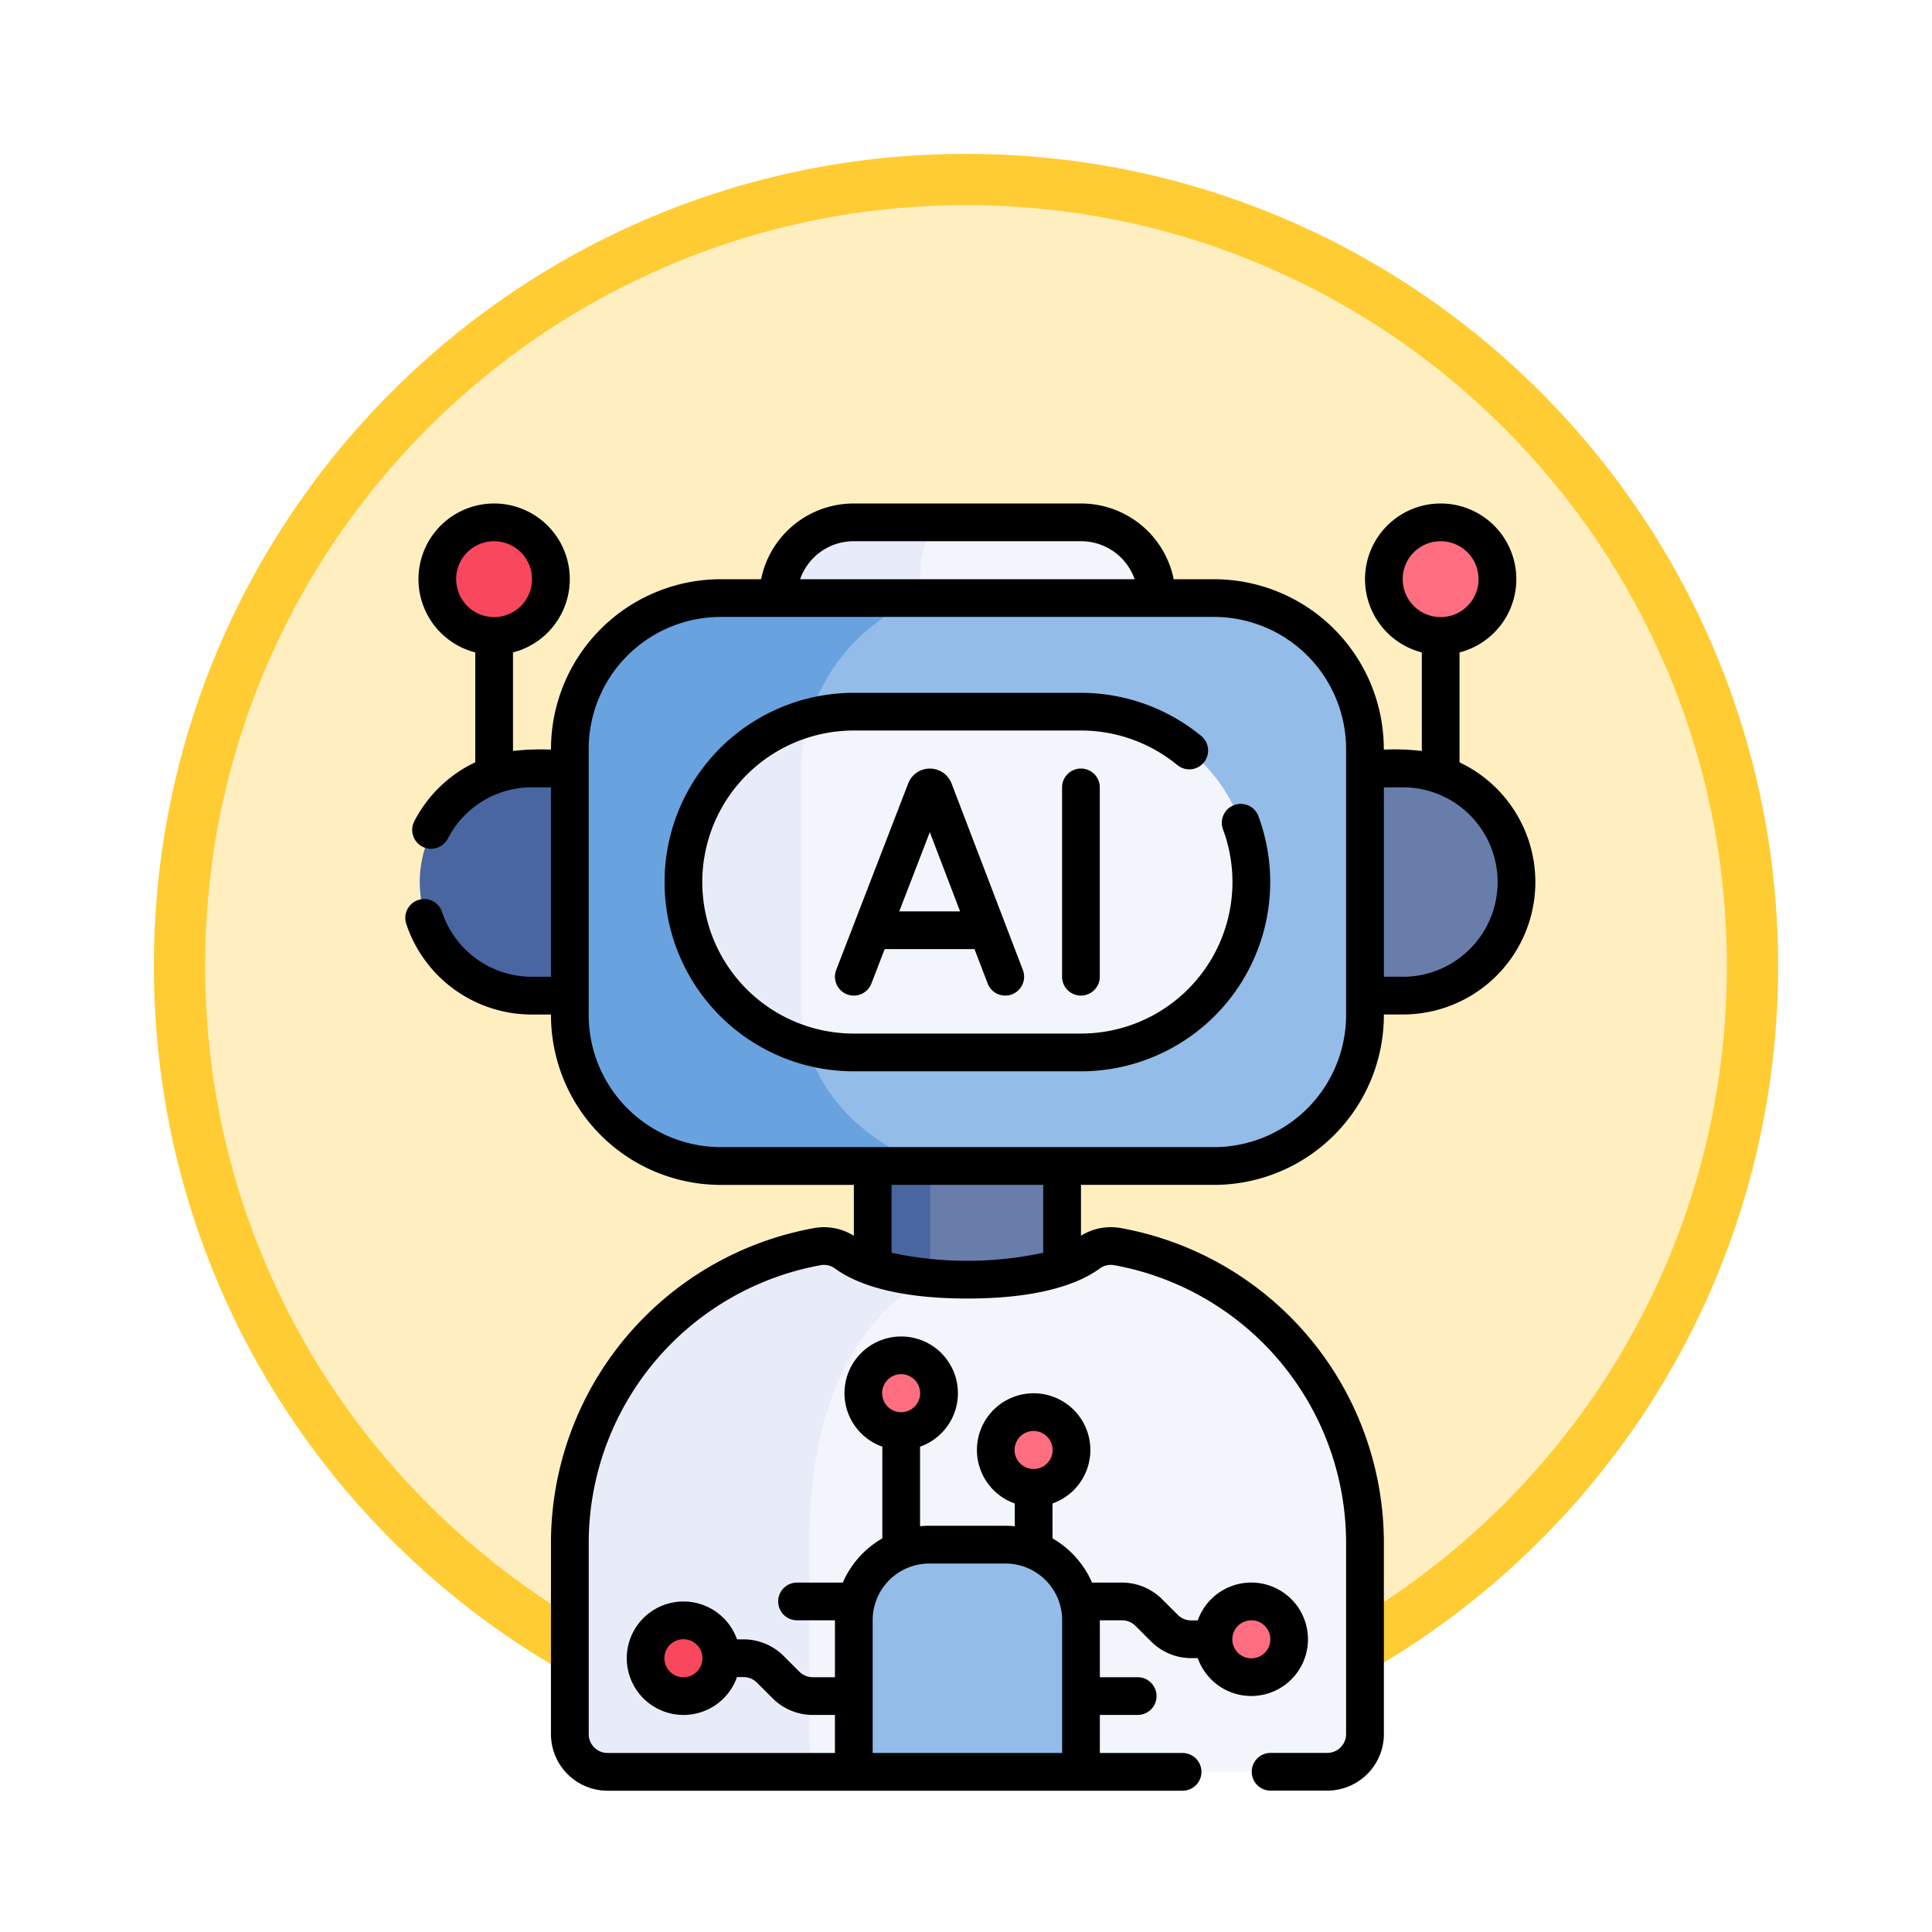 <svg xmlns="http://www.w3.org/2000/svg" xmlns:xlink="http://www.w3.org/1999/xlink" width="113" height="113" viewBox="0 0 113 113">
  <defs>
    <filter id="Trazado_982547" x="0" y="0" width="113" height="113" filterUnits="userSpaceOnUse">
      <feOffset dy="3" input="SourceAlpha"/>
      <feGaussianBlur stdDeviation="3" result="blur"/>
      <feFlood flood-opacity="0.161"/>
      <feComposite operator="in" in2="blur"/>
      <feComposite in="SourceGraphic"/>
    </filter>
  </defs>
  <g id="Grupo_1214349" data-name="Grupo 1214349" transform="translate(-1059 -4166.946)">
    <g id="Grupo_1212851" data-name="Grupo 1212851" transform="translate(1068 4172.946)">
      <g id="Grupo_1209935" data-name="Grupo 1209935">
        <g id="Grupo_1208705" data-name="Grupo 1208705">
          <g id="Grupo_1148633" data-name="Grupo 1148633">
            <g id="Grupo_1148525" data-name="Grupo 1148525">
              <g transform="matrix(1, 0, 0, 1, -9, -6)" filter="url(#Trazado_982547)">
                <g id="Trazado_982547-2" data-name="Trazado 982547" transform="translate(9 6)" fill="#ffefc0">
                  <path d="M 47.5 93.5 C 41.289 93.5 35.265 92.284 29.595 89.886 C 24.118 87.569 19.198 84.252 14.973 80.027 C 10.748 75.802 7.431 70.882 5.114 65.405 C 2.716 59.735 1.5 53.711 1.5 47.5 C 1.5 41.289 2.716 35.265 5.114 29.595 C 7.431 24.118 10.748 19.198 14.973 14.973 C 19.198 10.748 24.118 7.431 29.595 5.114 C 35.265 2.716 41.289 1.5 47.5 1.5 C 53.711 1.5 59.735 2.716 65.405 5.114 C 70.882 7.431 75.802 10.748 80.027 14.973 C 84.252 19.198 87.569 24.118 89.886 29.595 C 92.284 35.265 93.5 41.289 93.5 47.5 C 93.5 53.711 92.284 59.735 89.886 65.405 C 87.569 70.882 84.252 75.802 80.027 80.027 C 75.802 84.252 70.882 87.569 65.405 89.886 C 59.735 92.284 53.711 93.5 47.5 93.5 Z" stroke="none"/>
                  <path d="M 47.5 3 C 41.491 3 35.664 4.176 30.18 6.496 C 24.881 8.737 20.122 11.946 16.034 16.034 C 11.946 20.122 8.737 24.881 6.496 30.18 C 4.176 35.664 3 41.491 3 47.5 C 3 53.509 4.176 59.336 6.496 64.82 C 8.737 70.119 11.946 74.878 16.034 78.966 C 20.122 83.054 24.881 86.263 30.18 88.504 C 35.664 90.824 41.491 92 47.5 92 C 53.509 92 59.336 90.824 64.82 88.504 C 70.119 86.263 74.878 83.054 78.966 78.966 C 83.054 74.878 86.263 70.119 88.504 64.82 C 90.824 59.336 92 53.509 92 47.5 C 92 41.491 90.824 35.664 88.504 30.18 C 86.263 24.881 83.054 20.122 78.966 16.034 C 74.878 11.946 70.119 8.737 64.82 6.496 C 59.336 4.176 53.509 3 47.5 3 M 47.5 0 C 73.734 0 95 21.266 95 47.5 C 95 73.734 73.734 95 47.5 95 C 21.266 95 0 73.734 0 47.5 C 0 21.266 21.266 0 47.5 0 Z" stroke="none" fill="#fc3"/>
                </g>
              </g>
            </g>
          </g>
        </g>
      </g>
    </g>
    <g id="asistente-de-ai" transform="translate(1051.441 4196.395)">
      <g id="Grupo_1214347" data-name="Grupo 1214347" transform="translate(32.03 1.103)">
        <path id="Trazado_1083817" data-name="Trazado 1083817" d="M43.117,118.669h4.429V105.382H43.117a6.644,6.644,0,0,0,0,13.287Z" transform="translate(-36.474 -90.988)" fill="#4a66a0"/>
        <circle id="Elipse_14386" data-name="Elipse 14386" cx="3.322" cy="3.322" r="3.322" transform="translate(1.107)" fill="#f9475e"/>
        <path id="Trazado_1083818" data-name="Trazado 1083818" d="M402.314,118.669h-4.429V105.382h4.429a6.644,6.644,0,0,1,0,13.287Z" transform="translate(-344.737 -90.988)" fill="#687daa"/>
        <path id="Trazado_1083819" data-name="Trazado 1083819" d="M201.681,11.913v4.446H179.537V11.913A4.411,4.411,0,0,1,183.949,7.5h13.32a4.412,4.412,0,0,1,4.412,4.412Z" transform="translate(-158.499 -7.501)" fill="#f3f5fc"/>
        <path id="Trazado_1083820" data-name="Trazado 1083820" d="M187.852,10.464V11.93s-.468,2.084-1.013,4.428h-7.3V11.913A4.411,4.411,0,0,1,183.948,7.5h5.278c-1.434.684-1.374,2.963-1.374,2.963Z" transform="translate(-158.498 -7.501)" fill="#e8ecf9"/>
        <path id="Trazado_1083821" data-name="Trazado 1083821" d="M217.176,218.321h11.073v19.931H217.176Z" transform="translate(-190.602 -187.318)" fill="#687daa"/>
        <path id="Trazado_1083822" data-name="Trazado 1083822" d="M220.541,234.979v13.287h-3.365v-18.2C218.9,232.486,220.541,234.979,220.541,234.979Z" transform="translate(-190.602 -197.332)" fill="#4a66a0"/>
        <path id="Trazado_1083823" data-name="Trazado 1083823" d="M143.212,312.712v11.15a2.207,2.207,0,0,1-2.206,2.206H126.6l-6.835-1.987-6.453,1.987h-14.4a2.207,2.207,0,0,1-2.206-2.206v-11.15a17.651,17.651,0,0,1,14.484-17.363,2.187,2.187,0,0,1,1.682.391,5.942,5.942,0,0,0,1.55.782l.853,1.075,2.51-.407h0c.649.057,1.371.09,2.172.09,4.209,0,6.2-.888,7.087-1.54a2.187,2.187,0,0,1,1.682-.391A17.651,17.651,0,0,1,143.212,312.712Z" transform="translate(-87.848 -252.989)" fill="#f3f5fc"/>
        <path id="Trazado_1083824" data-name="Trazado 1083824" d="M110.729,312.367v12.24a1.857,1.857,0,0,0,1.181,1.462h-13a2.207,2.207,0,0,1-2.206-2.206v-11.15a17.651,17.651,0,0,1,14.484-17.363,2.187,2.187,0,0,1,1.682.391,9.7,9.7,0,0,0,4.913,1.45C117.656,297.242,110.729,300.017,110.729,312.367Z" transform="translate(-87.848 -252.989)" fill="#e8ecf9"/>
        <path id="Trazado_1083825" data-name="Trazado 1083825" d="M143.212,46.444v15.57a8.824,8.824,0,0,1-8.823,8.823h-16.6l-2.487-.647-.878.647h-8.893a8.824,8.824,0,0,1-8.823-8.823V60.869l3.15-6.66-3.15-6.623V46.444a8.824,8.824,0,0,1,8.823-8.823h3.357l2.59,1.206,5.726-1.206h17.185a8.824,8.824,0,0,1,8.823,8.823Z" transform="translate(-87.848 -33.191)" fill="#93bce8"/>
        <path id="Trazado_1083826" data-name="Trazado 1083826" d="M117.787,70.838H105.529a8.824,8.824,0,0,1-8.823-8.823V46.444a8.824,8.824,0,0,1,8.823-8.823H117.2a11.034,11.034,0,0,0-6.968,10.257V61.315C110.235,65.863,113.565,69.36,117.787,70.838Z" transform="translate(-87.848 -33.191)" fill="#68a2df"/>
        <path id="Trazado_1083827" data-name="Trazado 1083827" d="M205.647,92.757a9.966,9.966,0,0,1-9.965,9.965H182.394a9.983,9.983,0,0,1-2.726-.378l-1.972-1.285V86.416l2.113-3.285a9.923,9.923,0,0,1,2.585-.34h13.288A9.965,9.965,0,0,1,205.647,92.757Z" transform="translate(-156.928 -71.719)" fill="#f3f5fc"/>
        <path id="Trazado_1083828" data-name="Trazado 1083828" d="M148.771,101.813a8.94,8.94,0,0,0,.353,2.5,9.969,9.969,0,0,1,.141-19.213,11.041,11.041,0,0,0-.494,3.275Z" transform="translate(-126.384 -73.689)" fill="#e8ecf9"/>
        <circle id="Elipse_14387" data-name="Elipse 14387" cx="3.322" cy="3.322" r="3.322" transform="translate(56.47)" fill="#ff6e80"/>
        <circle id="Elipse_14388" data-name="Elipse 14388" cx="2.215" cy="2.215" r="2.215" transform="translate(13.287 64.221)" fill="#f9475e"/>
        <g id="Grupo_1214346" data-name="Grupo 1214346" transform="translate(26.021 48.719)">
          <circle id="Elipse_14389" data-name="Elipse 14389" cx="2.215" cy="2.215" r="2.215" fill="#ff6e80"/>
          <circle id="Elipse_14390" data-name="Elipse 14390" cx="2.215" cy="2.215" r="2.215" transform="translate(7.751 3.322)" fill="#ff6e80"/>
          <circle id="Elipse_14391" data-name="Elipse 14391" cx="2.215" cy="2.215" r="2.215" transform="translate(20.484 14.394)" fill="#ff6e80"/>
        </g>
        <path id="Trazado_1083829" data-name="Trazado 1083829" d="M222.937,427.375H209.65V418.5a4.412,4.412,0,0,1,4.412-4.412h4.464a4.412,4.412,0,0,1,4.412,4.412Z" transform="translate(-184.183 -354.296)" fill="#93bce8"/>
      </g>
      <g id="Grupo_1214348" data-name="Grupo 1214348" transform="translate(31.264 0)">
        <path id="Trazado_1083830" data-name="Trazado 1083830" d="M92.925,15.142V8.71a4.425,4.425,0,1,0-2.206,0v5.765a13.942,13.942,0,0,0-2.223-.081,9.936,9.936,0,0,0-9.926-9.965H76.207A5.524,5.524,0,0,0,70.8,0H57.48a5.524,5.524,0,0,0-5.406,4.429H49.712a9.936,9.936,0,0,0-9.926,9.965,14.44,14.44,0,0,0-2.223.08V8.71a4.425,4.425,0,1,0-2.206,0v6.426a7.731,7.731,0,0,0-3.564,3.446A1.1,1.1,0,1,0,33.751,19.6a5.524,5.524,0,0,1,4.922-3h1.112V27.681H38.673a5.533,5.533,0,0,1-5.259-3.792,1.1,1.1,0,0,0-2.093.7,7.736,7.736,0,0,0,7.352,5.3h1.112a9.936,9.936,0,0,0,9.926,9.966H57.5v2.975a3.3,3.3,0,0,0-2.326-.45,18.726,18.726,0,0,0-15.39,18.448v11.15a3.312,3.312,0,0,0,3.309,3.309H76.727a1.1,1.1,0,0,0,0-2.206h-4.84V70.855H74.1a1.1,1.1,0,1,0,0-2.206H71.887V65.32h1.3a1.111,1.111,0,0,1,.78.322l.922.922a3.332,3.332,0,0,0,2.34.969h.386a3.317,3.317,0,1,0,0-2.206h-.387a1.111,1.111,0,0,1-.78-.322l-.922-.922a3.332,3.332,0,0,0-2.34-.969H71.431a5.548,5.548,0,0,0-2.313-2.587v-2.04a3.317,3.317,0,1,0-2.206,0v1.332c-.178-.017-.358-.027-.54-.027h-4.3a5.229,5.229,0,0,0-.7.027V55.165a3.317,3.317,0,1,0-2.206,0v5.362a5.549,5.549,0,0,0-2.313,2.587H54.176a1.1,1.1,0,0,0,0,2.206h2.218v3.329h-1.3a1.111,1.111,0,0,1-.78-.322l-.921-.921a3.328,3.328,0,0,0-2.341-.971h-.387a3.318,3.318,0,1,0,0,2.206h.386a1.108,1.108,0,0,1,.78.324l.922.922a3.332,3.332,0,0,0,2.34.969h1.3v2.224h-13.3a1.1,1.1,0,0,1-1.1-1.1V60.826A16.521,16.521,0,0,1,55.568,44.548a1.089,1.089,0,0,1,.834.2c1.094.8,3.324,1.752,7.738,1.752s6.644-.953,7.738-1.753a1.088,1.088,0,0,1,.834-.2A16.521,16.521,0,0,1,86.29,60.826v11.15a1.1,1.1,0,0,1-1.1,1.1H81.874a1.1,1.1,0,0,0,0,2.206h3.313A3.312,3.312,0,0,0,88.5,71.976V60.826a18.726,18.726,0,0,0-15.39-18.448,3.3,3.3,0,0,0-2.326.449V39.853h7.789A9.936,9.936,0,0,0,88.5,29.887h1.112a7.745,7.745,0,0,0,3.317-14.745ZM89.6,4.425a2.219,2.219,0,1,1,2.219,2.219A2.221,2.221,0,0,1,89.6,4.425Zm-55.363,0a2.219,2.219,0,1,1,2.219,2.219A2.221,2.221,0,0,1,34.24,4.425ZM80.749,65.32a1.112,1.112,0,1,1-1.112,1.112A1.113,1.113,0,0,1,80.749,65.32ZM68.016,54.247A1.112,1.112,0,1,1,66.9,55.359,1.113,1.113,0,0,1,68.016,54.247Zm-7.751-3.322a1.112,1.112,0,1,1-1.112,1.112A1.113,1.113,0,0,1,60.265,50.925ZM47.532,68.65a1.112,1.112,0,1,1,1.112-1.112A1.113,1.113,0,0,1,47.532,68.65ZM58.6,65.307A3.312,3.312,0,0,1,61.909,62h4.464a3.312,3.312,0,0,1,3.309,3.309v7.772H58.6Zm-1.12-63.1H70.8a3.314,3.314,0,0,1,3.124,2.223H54.356A3.314,3.314,0,0,1,57.48,2.206ZM68.574,43.823a21.107,21.107,0,0,1-8.868,0v-3.97h8.868Zm17.716-13.9a7.729,7.729,0,0,1-7.721,7.721H49.712a7.729,7.729,0,0,1-7.721-7.721V14.355a7.729,7.729,0,0,1,7.721-7.721H78.569a7.729,7.729,0,0,1,7.721,7.721Zm3.318-2.246H88.5V16.6h1.112a5.54,5.54,0,0,1,0,11.081Z" transform="translate(-31.264 0)"/>
        <path id="Trazado_1083831" data-name="Trazado 1083831" d="M167.7,81.859a1.1,1.1,0,0,0-.651,1.417,8.864,8.864,0,0,1-8.311,11.945H145.455a8.862,8.862,0,0,1,0-17.725h13.288a8.879,8.879,0,0,1,5.634,2.02,1.1,1.1,0,1,0,1.4-1.7,11.09,11.09,0,0,0-7.037-2.524H145.455a11.068,11.068,0,0,0,0,22.137h13.288a11.075,11.075,0,0,0,10.38-14.917A1.1,1.1,0,0,0,167.7,81.859Z" transform="translate(-119.222 -64.218)"/>
        <path id="Trazado_1083832" data-name="Trazado 1083832" d="M208.953,106.254a1.359,1.359,0,0,0-2.517.028L202.222,117.2a1.1,1.1,0,1,0,2.058.794l.777-2.013h5.253l.769,2.01a1.1,1.1,0,1,0,2.06-.788Zm-3.044,7.52,1.787-4.632,1.771,4.632Z" transform="translate(-177.018 -89.918)"/>
        <path id="Trazado_1083833" data-name="Trazado 1083833" d="M292.5,106.515v11.073a1.1,1.1,0,0,0,2.206,0V106.515a1.1,1.1,0,0,0-2.206,0Z" transform="translate(-254.086 -89.91)"/>
      </g>
    </g>
  </g>
</svg>
